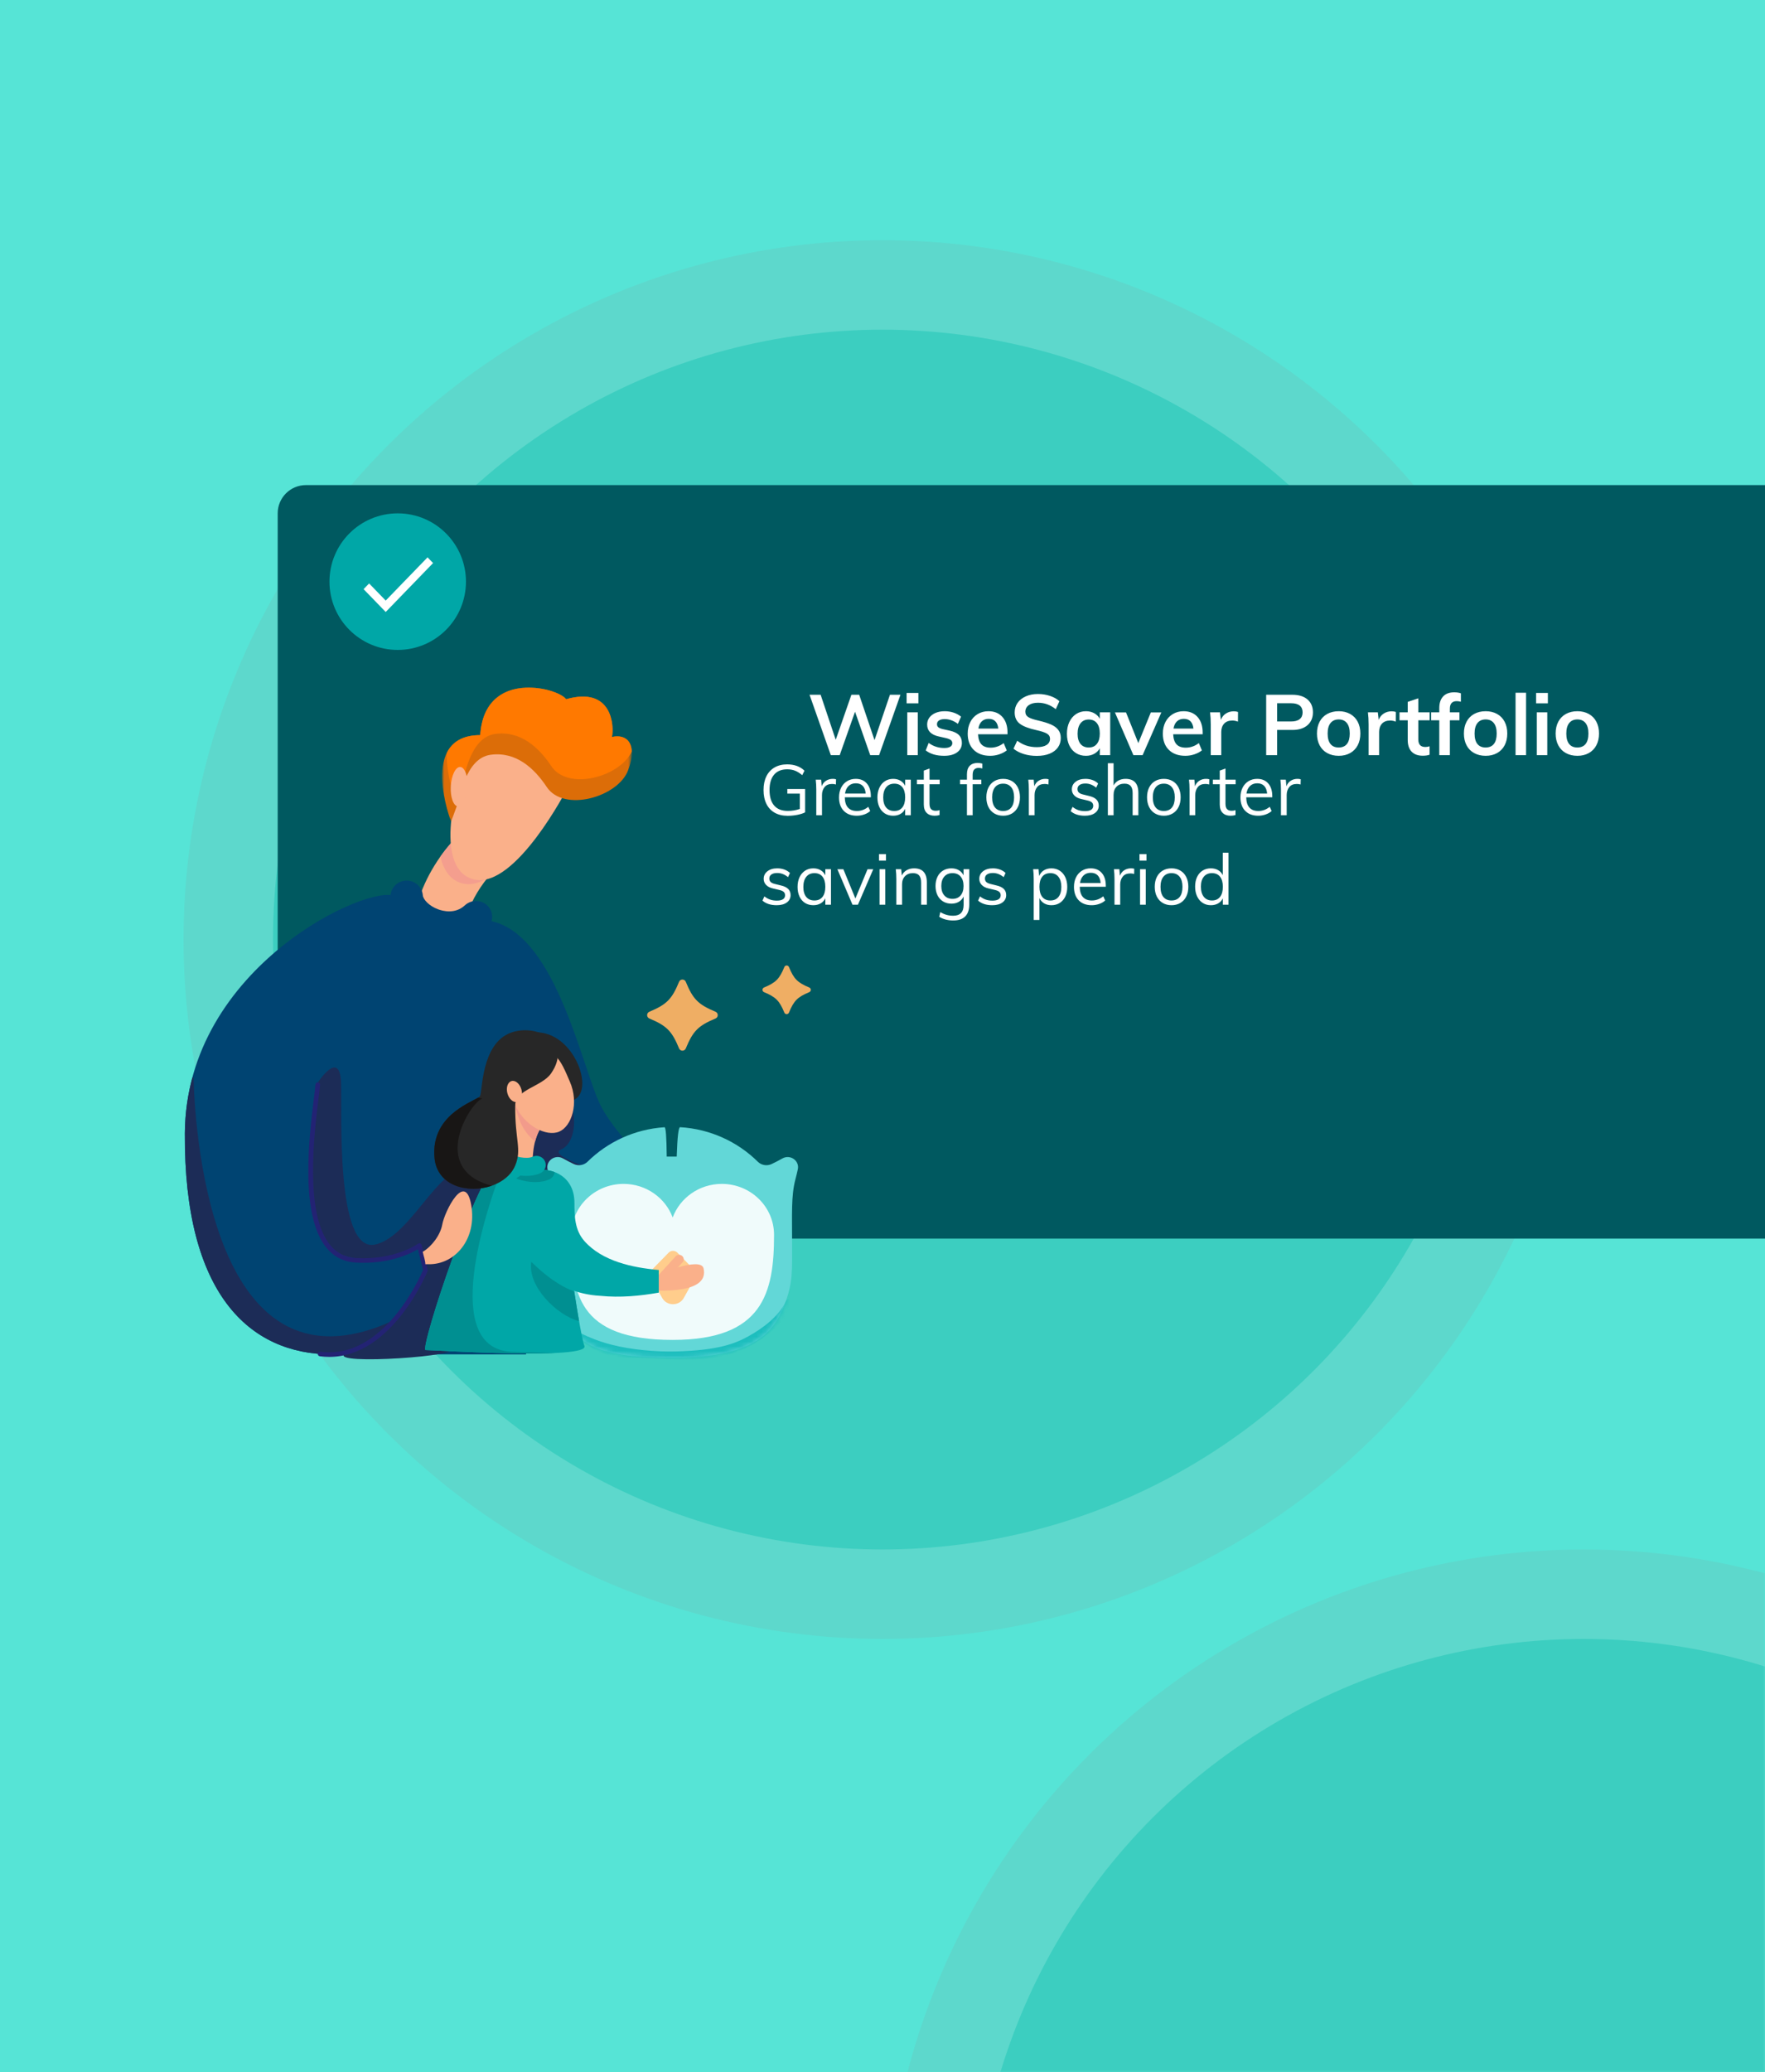 <?xml version="1.0" encoding="UTF-8"?>
<svg width="375px" height="440px" viewBox="0 0 375 440" version="1.1" xmlns="http://www.w3.org/2000/svg" xmlns:xlink="http://www.w3.org/1999/xlink">
    <title>graphic/walkthrough/1-pathed</title>
    <defs>
        <rect id="path-1" x="0" y="0" width="375" height="440"></rect>
        <filter x="-13.7%" y="-28.8%" width="127.5%" height="157.5%" filterUnits="objectBoundingBox" id="filter-3">
            <feOffset dx="10" dy="14" in="SourceAlpha" result="shadowOffsetOuter1"></feOffset>
            <feGaussianBlur stdDeviation="5" in="shadowOffsetOuter1" result="shadowBlurOuter1"></feGaussianBlur>
            <feColorMatrix values="0 0 0 0 0   0 0 0 0 0   0 0 0 0 0  0 0 0 0.15 0" type="matrix" in="shadowBlurOuter1" result="shadowMatrixOuter1"></feColorMatrix>
            <feMerge>
                <feMergeNode in="shadowMatrixOuter1"></feMergeNode>
                <feMergeNode in="SourceGraphic"></feMergeNode>
            </feMerge>
        </filter>
        <polygon id="path-4" points="0.004 -0 40.31 -0 40.31 28.463 0.004 28.463"></polygon>
        <path d="M52.003,24.564 C52.012,18.599 51.773,14.553 52.727,11.003 C52.905,10.342 53.068,9.657 53.221,8.946 C53.617,7.118 51.61,5.7 49.944,6.638 C49.198,7.058 48.421,7.466 47.645,7.829 C46.657,8.291 45.486,8.087 44.718,7.328 C40.459,3.123 34.662,0.388 28.219,-9.02898433e-15 C27.869,-0.021 27.626,2.059 27.489,6.241 L25.37,6.241 C25.329,2.069 25.171,-0.008 24.895,0.01 C18.513,0.431 12.775,3.155 8.55,7.326 C7.782,8.085 6.609,8.289 5.622,7.827 C4.848,7.464 4.073,7.057 3.327,6.638 C1.662,5.7 -0.345,7.118 0.05,8.946 C0.204,9.652 0.365,10.332 0.541,10.989 C1.493,14.538 1.831,18.214 1.415,21.86 C1.314,22.748 1.262,23.65 1.262,24.564 C1.204,29.952 1.55,33.899 2.3,36.405 C4.975,45.346 8.613,48.961 26.698,48.961 C44.782,48.961 48.372,42.895 50.431,37.587 C52.209,33.003 51.995,30.53 52.003,24.564 Z" id="path-6"></path>
    </defs>
    <g id="graphic/walkthrough/1-pathed" stroke="none" stroke-width="1" fill="none" fill-rule="evenodd">
        <mask id="mask-2" fill="white">
            <use xlink:href="#path-1"></use>
        </mask>
        <use id="Mask" fill="#56E4D6" xlink:href="#path-1"></use>
        <circle id="Oval" fill="#5DD8CC" mask="url(#mask-2)" cx="187.5" cy="199.5" r="148.5"></circle>
        <circle id="Oval-Copy" fill="#3CCEC0" mask="url(#mask-2)" cx="187.5" cy="199.5" r="129.5"></circle>
        <circle id="Oval-Copy-3" fill="#5DD8CC" mask="url(#mask-2)" cx="336.5" cy="477.5" r="148.5"></circle>
        <circle id="Oval-Copy-2" fill="#3CCEC0" mask="url(#mask-2)" cx="336.5" cy="477.5" r="129.5"></circle>
        <g id="graphics/card" filter="url(#filter-3)" mask="url(#mask-2)">
            <g transform="translate(49, 89)">
                <path d="M6,0 L329,0 C332.314,0 335,2.686 335,6 L335,154 C335,157.314 332.314,160 329,160 L6,160 C2.686,160 0,157.314 0,154 L0,6 C0,2.686 2.686,0 6,0 Z" id="Mask" fill="#005960" fill-rule="evenodd"></path>
                <path d="M119.408,57.338 L122.666,48.122 L125.888,57.338 L127.778,57.338 L132.314,44.522 L130.082,44.522 L126.806,54.152 L123.548,44.522 L121.892,44.522 L118.562,54.08 L115.358,44.522 L113,44.522 L117.518,57.338 L119.408,57.338 Z M136.123,46.34 L136.123,44.126 L133.62,44.126 L133.62,46.34 L136.123,46.34 Z M135.996,57.338 L135.996,48.248 L133.764,48.248 L133.764,57.338 L135.996,57.338 Z M141.605,57.482 C142.769,57.482 143.687,57.236 144.359,56.744 C145.031,56.252 145.367,55.586 145.367,54.746 C145.367,54.062 145.16,53.507 144.746,53.081 C144.332,52.655 143.675,52.34 142.775,52.136 L142.775,52.136 L141.227,51.794 C140.807,51.686 140.51,51.554 140.336,51.398 C140.162,51.242 140.075,51.032 140.075,50.768 C140.075,50.432 140.219,50.168 140.507,49.976 C140.795,49.784 141.197,49.688 141.713,49.688 C142.673,49.688 143.609,50.024 144.521,50.696 L144.521,50.696 L145.187,49.166 C144.731,48.794 144.203,48.509 143.603,48.311 C143.003,48.113 142.379,48.014 141.731,48.014 C140.987,48.014 140.333,48.134 139.769,48.374 C139.205,48.614 138.767,48.947 138.455,49.373 C138.143,49.799 137.987,50.288 137.987,50.84 C137.987,52.172 138.815,53.018 140.471,53.378 L140.471,53.378 L141.983,53.72 C142.475,53.84 142.823,53.981 143.027,54.143 C143.231,54.305 143.333,54.524 143.333,54.8 C143.333,55.124 143.186,55.376 142.892,55.556 C142.598,55.736 142.181,55.826 141.641,55.826 C140.393,55.826 139.283,55.466 138.311,54.746 L138.311,54.746 L137.681,56.33 C138.653,57.098 139.961,57.482 141.605,57.482 Z M151.389,57.482 C152.037,57.482 152.677,57.377 153.306,57.167 C153.936,56.957 154.468,56.678 154.899,56.33 L154.899,56.33 L154.251,54.782 C153.399,55.43 152.476,55.754 151.48,55.754 C150.615,55.754 149.964,55.523 149.526,55.061 C149.089,54.599 148.845,53.882 148.798,52.91 L148.798,52.91 L155.061,52.91 L155.061,52.568 C155.061,51.152 154.698,50.039 153.972,49.229 C153.246,48.419 152.26,48.014 151.012,48.014 C150.16,48.014 149.398,48.215 148.726,48.617 C148.054,49.019 147.531,49.58 147.16,50.3 C146.787,51.02 146.601,51.842 146.601,52.766 C146.601,54.23 147.028,55.382 147.88,56.222 C148.732,57.062 149.901,57.482 151.389,57.482 Z M153.1,51.704 L148.869,51.704 C148.977,51.032 149.22,50.519 149.599,50.165 C149.976,49.811 150.465,49.634 151.065,49.634 C151.666,49.634 152.137,49.808 152.478,50.156 C152.821,50.504 153.028,51.02 153.1,51.704 L153.1,51.704 Z M161.282,57.5 C162.326,57.5 163.232,57.344 164,57.032 C164.768,56.72 165.356,56.279 165.764,55.709 C166.172,55.139 166.376,54.47 166.376,53.702 C166.376,53.006 166.196,52.427 165.836,51.965 C165.476,51.503 164.96,51.125 164.288,50.831 C163.616,50.537 162.746,50.264 161.678,50.012 C160.646,49.784 159.917,49.538 159.491,49.274 C159.065,49.01 158.852,48.626 158.852,48.122 C158.852,47.534 159.092,47.069 159.572,46.727 C160.052,46.385 160.706,46.214 161.534,46.214 C162.914,46.214 164.174,46.67 165.314,47.582 L165.314,47.582 L166.088,45.89 C165.572,45.41 164.909,45.035 164.099,44.765 C163.289,44.495 162.434,44.36 161.534,44.36 C160.55,44.36 159.683,44.528 158.933,44.864 C158.183,45.2 157.604,45.662 157.196,46.25 C156.788,46.838 156.584,47.51 156.584,48.266 C156.584,49.322 156.95,50.126 157.682,50.678 C158.414,51.23 159.584,51.68 161.192,52.028 C162.224,52.256 162.965,52.499 163.415,52.757 C163.865,53.015 164.09,53.384 164.09,53.864 C164.09,54.428 163.847,54.866 163.361,55.178 C162.875,55.49 162.188,55.646 161.3,55.646 C160.496,55.646 159.755,55.535 159.077,55.313 C158.399,55.091 157.748,54.746 157.124,54.278 L157.124,54.278 L156.332,55.97 C156.932,56.462 157.661,56.84 158.519,57.104 C159.377,57.368 160.298,57.5 161.282,57.5 Z M171.714,57.482 C172.375,57.482 172.963,57.341 173.478,57.059 C173.994,56.777 174.391,56.384 174.667,55.88 L174.667,55.88 L174.667,57.338 L176.881,57.338 L176.881,48.248 L174.667,48.248 L174.667,49.616 C174.391,49.112 173.994,48.719 173.478,48.437 C172.963,48.155 172.375,48.014 171.714,48.014 C170.935,48.014 170.238,48.215 169.626,48.617 C169.014,49.019 168.537,49.583 168.196,50.309 C167.853,51.035 167.683,51.866 167.683,52.802 C167.683,53.738 167.851,54.56 168.186,55.268 C168.523,55.976 168.996,56.522 169.608,56.906 C170.22,57.29 170.923,57.482 171.714,57.482 Z M172.327,55.718 C171.571,55.718 170.986,55.466 170.571,54.962 C170.157,54.458 169.951,53.738 169.951,52.802 C169.951,51.854 170.157,51.113 170.571,50.579 C170.986,50.045 171.565,49.778 172.309,49.778 C173.065,49.778 173.647,50.036 174.054,50.552 C174.463,51.068 174.667,51.806 174.667,52.766 C174.667,53.702 174.463,54.428 174.054,54.944 C173.647,55.46 173.071,55.718 172.327,55.718 Z M183.767,57.338 L187.745,48.266 L185.513,48.266 L182.849,54.782 L180.239,48.266 L177.881,48.266 L181.805,57.338 L183.767,57.338 Z M192.85,57.482 C193.498,57.482 194.137,57.377 194.767,57.167 C195.397,56.957 195.928,56.678 196.359,56.33 L196.359,56.33 L195.712,54.782 C194.859,55.43 193.935,55.754 192.94,55.754 C192.076,55.754 191.424,55.523 190.987,55.061 C190.548,54.599 190.305,53.882 190.257,52.91 L190.257,52.91 L196.522,52.91 L196.522,52.568 C196.522,51.152 196.159,50.039 195.433,49.229 C194.707,48.419 193.72,48.014 192.471,48.014 C191.619,48.014 190.857,48.215 190.185,48.617 C189.513,49.019 188.992,49.58 188.619,50.3 C188.248,51.02 188.061,51.842 188.061,52.766 C188.061,54.23 188.488,55.382 189.339,56.222 C190.191,57.062 191.362,57.482 192.85,57.482 Z M194.56,51.704 L190.329,51.704 C190.438,51.032 190.68,50.519 191.059,50.165 C191.436,49.811 191.925,49.634 192.525,49.634 C193.125,49.634 193.596,49.808 193.939,50.156 C194.28,50.504 194.488,51.02 194.56,51.704 L194.56,51.704 Z M200.474,57.338 L200.474,52.424 C200.474,51.692 200.675,51.104 201.077,50.66 C201.479,50.216 202.064,49.994 202.832,49.994 C203.24,49.994 203.636,50.072 204.02,50.228 L204.02,50.228 L204.038,48.176 C203.786,48.08 203.486,48.032 203.138,48.032 C202.514,48.032 201.956,48.188 201.464,48.5 C200.972,48.812 200.612,49.262 200.384,49.85 L200.384,49.85 L200.204,48.248 L198.098,48.248 C198.194,49.004 198.242,49.862 198.242,50.822 L198.242,50.822 L198.242,57.338 L200.474,57.338 Z M212.339,57.338 L212.339,51.992 L215.579,51.992 C216.947,51.992 218.018,51.656 218.792,50.984 C219.566,50.312 219.953,49.4 219.953,48.248 C219.953,47.096 219.569,46.187 218.801,45.521 C218.033,44.855 216.959,44.522 215.579,44.522 L215.579,44.522 L210.017,44.522 L210.017,57.338 L212.339,57.338 Z M215.309,50.192 L212.339,50.192 L212.339,46.322 L215.309,46.322 C216.125,46.322 216.737,46.487 217.145,46.817 C217.553,47.147 217.757,47.63 217.757,48.266 C217.757,48.89 217.55,49.367 217.136,49.697 C216.722,50.027 216.113,50.192 215.309,50.192 L215.309,50.192 Z M225.435,57.482 C226.347,57.482 227.151,57.29 227.847,56.906 C228.543,56.522 229.081,55.973 229.458,55.259 C229.837,54.545 230.025,53.708 230.025,52.748 C230.025,51.788 229.837,50.951 229.458,50.237 C229.081,49.523 228.543,48.974 227.847,48.59 C227.151,48.206 226.347,48.014 225.435,48.014 C224.512,48.014 223.698,48.206 222.996,48.59 C222.294,48.974 221.755,49.523 221.376,50.237 C220.999,50.951 220.81,51.788 220.81,52.748 C220.81,53.708 220.999,54.545 221.376,55.259 C221.755,55.973 222.294,56.522 222.996,56.906 C223.698,57.29 224.512,57.482 225.435,57.482 Z M225.417,55.718 C224.661,55.718 224.083,55.469 223.68,54.971 C223.279,54.473 223.077,53.732 223.077,52.748 C223.077,51.776 223.281,51.035 223.69,50.525 C224.097,50.015 224.679,49.76 225.435,49.76 C226.179,49.76 226.756,50.015 227.163,50.525 C227.571,51.035 227.775,51.776 227.775,52.748 C227.775,53.732 227.575,54.473 227.173,54.971 C226.77,55.469 226.185,55.718 225.417,55.718 Z M234.014,57.338 L234.014,52.424 C234.014,51.692 234.215,51.104 234.617,50.66 C235.019,50.216 235.604,49.994 236.372,49.994 C236.78,49.994 237.176,50.072 237.56,50.228 L237.56,50.228 L237.578,48.176 C237.326,48.08 237.026,48.032 236.678,48.032 C236.054,48.032 235.496,48.188 235.004,48.5 C234.512,48.812 234.152,49.262 233.924,49.85 L233.924,49.85 L233.744,48.248 L231.638,48.248 C231.734,49.004 231.782,49.862 231.782,50.822 L231.782,50.822 L231.782,57.338 L234.014,57.338 Z M243.294,57.464 C243.858,57.464 244.339,57.392 244.734,57.248 L244.734,57.248 L244.734,55.466 C244.411,55.562 244.111,55.61 243.834,55.61 C242.839,55.61 242.34,55.076 242.34,54.008 L242.34,54.008 L242.34,49.94 L244.752,49.94 L244.752,48.248 L242.34,48.248 L242.34,45.278 L240.09,46.034 L240.09,48.248 L238.345,48.248 L238.345,49.94 L240.09,49.94 L240.09,54.116 C240.09,55.196 240.367,56.024 240.918,56.6 C241.47,57.176 242.262,57.464 243.294,57.464 Z M249.047,57.338 L249.047,49.94 L251.081,49.94 L251.081,48.248 L249.047,48.248 L249.047,47.474 C249.047,46.406 249.533,45.872 250.505,45.872 C250.757,45.872 251.051,45.914 251.387,45.998 L251.387,45.998 L251.387,44.216 C251.003,44.072 250.529,44 249.965,44 C248.945,44 248.162,44.291 247.616,44.873 C247.07,45.455 246.797,46.286 246.797,47.366 L246.797,47.366 L246.797,48.248 L245.069,48.248 L245.069,49.94 L246.797,49.94 L246.797,57.338 L249.047,57.338 Z M256.654,57.482 C257.565,57.482 258.37,57.29 259.065,56.906 C259.762,56.522 260.298,55.973 260.676,55.259 C261.055,54.545 261.243,53.708 261.243,52.748 C261.243,51.788 261.055,50.951 260.676,50.237 C260.298,49.523 259.762,48.974 259.065,48.59 C258.37,48.206 257.565,48.014 256.654,48.014 C255.73,48.014 254.917,48.206 254.214,48.59 C253.512,48.974 252.972,49.523 252.595,50.237 C252.216,50.951 252.028,51.788 252.028,52.748 C252.028,53.708 252.216,54.545 252.595,55.259 C252.972,55.973 253.512,56.522 254.214,56.906 C254.917,57.29 255.73,57.482 256.654,57.482 Z M256.635,55.718 C255.88,55.718 255.3,55.469 254.899,54.971 C254.496,54.473 254.296,53.732 254.296,52.748 C254.296,51.776 254.5,51.035 254.907,50.525 C255.315,50.015 255.898,49.76 256.654,49.76 C257.397,49.76 257.974,50.015 258.382,50.525 C258.789,51.035 258.993,51.776 258.993,52.748 C258.993,53.732 258.793,54.473 258.39,54.971 C257.988,55.469 257.404,55.718 256.635,55.718 Z M265.232,57.338 L265.232,44.09 L263,44.09 L263,57.338 L265.232,57.338 Z M269.868,46.34 L269.868,44.126 L267.366,44.126 L267.366,46.34 L269.868,46.34 Z M269.743,57.338 L269.743,48.248 L267.51,48.248 L267.51,57.338 L269.743,57.338 Z M276.143,57.482 C277.055,57.482 277.859,57.29 278.555,56.906 C279.251,56.522 279.788,55.973 280.166,55.259 C280.544,54.545 280.733,53.708 280.733,52.748 C280.733,51.788 280.544,50.951 280.166,50.237 C279.788,49.523 279.251,48.974 278.555,48.59 C277.859,48.206 277.055,48.014 276.143,48.014 C275.219,48.014 274.406,48.206 273.704,48.59 C273.002,48.974 272.462,49.523 272.084,50.237 C271.706,50.951 271.517,51.788 271.517,52.748 C271.517,53.708 271.706,54.545 272.084,55.259 C272.462,55.973 273.002,56.522 273.704,56.906 C274.406,57.29 275.219,57.482 276.143,57.482 Z M276.125,55.718 C275.369,55.718 274.79,55.469 274.388,54.971 C273.986,54.473 273.785,53.732 273.785,52.748 C273.785,51.776 273.989,51.035 274.397,50.525 C274.805,50.015 275.387,49.76 276.143,49.76 C276.887,49.76 277.463,50.015 277.871,50.525 C278.279,51.035 278.483,51.776 278.483,52.748 C278.483,53.732 278.282,54.473 277.88,54.971 C277.478,55.469 276.893,55.718 276.125,55.718 Z" id="WiseSaverPortfolio" fill="#FFFFFF" fill-rule="nonzero"></path>
                <g id="Stacked-Group" stroke-width="1" fill="none" fill-rule="evenodd" transform="translate(120, 114)"></g>
            </g>
        </g>
        <g id="icon/circle/tick/ON" mask="url(#mask-2)">
            <g transform="translate(70, 109)">
                <circle id="Oval" fill="#00A7A7" cx="14.5" cy="14.5" r="14.5"></circle>
                <g id="Group" stroke-width="1" fill="none" transform="translate(6.525, 8.7)">
                    <g id="Group-28" transform="translate(0.242, 0.161)" fill="#FFFFFF">
                        <polygon id="Shape" points="5.181 9.659 1.658 6.024 0.483 7.236 5.181 12.083 15.247 1.695 14.073 0.483"></polygon>
                    </g>
                </g>
            </g>
        </g>
        <g id="Image/wisesaver_family" mask="url(#mask-2)">
            <g transform="translate(39, 146)" id="Group-155">
                <g>
                    <path d="M54.933,60.074 C52.754,60.074 50.702,58.77 49.883,56.655 C46.062,46.779 54.546,33.276 62.064,28.318 C64.542,26.689 67.894,27.331 69.56,29.759 C71.223,32.186 70.566,35.476 68.092,37.109 C63.514,40.125 58.457,48.96 59.982,52.899 C61.038,55.634 59.635,58.691 56.847,59.728 C56.217,59.962 55.569,60.074 54.933,60.074" id="Fill-60" fill="#FAB08A"></path>
                    <path d="M69.559,29.759 C67.894,27.331 64.542,26.689 62.064,28.319 C59.504,30.008 56.831,32.689 54.57,35.879 C55.281,38.913 56.845,41.236 59.787,41.677 C61.377,41.915 62.998,41.401 64.588,40.411 C65.708,39.048 66.915,37.883 68.092,37.108 C70.565,35.476 71.223,32.187 69.559,29.759" id="Fill-62" fill="#F49E8E"></path>
                    <path d="M59.707,17.445 C57.592,21.098 53.188,39.03 61.908,40.773 C70.631,42.517 81.467,21.513 81.467,21.513 C81.467,21.513 63.434,8.81 61.571,13.127 L59.707,17.445 Z" id="Fill-64" fill="#FAB08A"></path>
                    <g id="Group-68" transform="translate(54.94, 0)">
                        <mask id="mask-5" fill="white">
                            <use xlink:href="#path-4"></use>
                        </mask>
                        <g id="Clip-67"></g>
                        <path d="M3.429,24.29 C3.776,23.647 4.901,14.984 10.302,14.261 C15.702,13.539 19.575,17.123 22.22,21.099 C25.847,26.555 37.384,23.246 39.511,17.55 C41.638,11.855 39.184,9.769 36.075,10.49 C36.566,8.164 36.157,-0.339 26.338,2.468 C24.539,-0.02 8.992,-3.951 8.092,10.089 C-5.215,10.108 1.907,28.463 1.907,28.463 L3.429,24.29 Z" id="Fill-66" fill="#DC6D08" mask="url(#mask-5)"></path>
                    </g>
                    <path d="M95.235,13.558 C95.119,10.905 93.239,9.974 91.016,10.49 C91.506,8.164 91.096,-0.339 81.278,2.469 C79.705,0.293 67.616,-2.988 64.007,5.617 C64.006,5.633 64.003,5.647 64.002,5.663 C63.997,5.663 63.993,5.664 63.988,5.664 C63.481,6.888 63.144,8.35 63.032,10.089 C59.147,10.095 57.011,11.669 55.923,13.889 C55.779,18.78 57.817,24.038 57.817,24.038 L59.338,19.864 C59.685,19.222 60.811,10.559 66.211,9.836 C71.611,9.114 75.485,12.697 78.129,16.674 C81.663,21.989 92.702,18.984 95.235,13.558" id="Fill-69" fill="#FF7900"></path>
                    <path d="M60.327,21.134 C60.201,23.447 59.303,25.279 58.323,25.227 C57.342,25.177 56.65,23.26 56.775,20.948 C56.902,18.636 57.8,16.803 58.779,16.854 C59.759,16.905 60.452,18.821 60.327,21.134" id="Fill-71" fill="#FAB08A"></path>
                    <path d="M44.95,44.346 C39.973,41.378 0.488,58.968 0.276,94.649 C0.074,128.587 13.858,141.584 31.531,141.584 L72.769,141.584 L70.479,107.646 L106.152,123.052 L108.864,111.202 C108.864,111.202 92.579,96.936 88.504,88.512 C84.429,80.088 78.783,50.88 64.177,49.401 C59.97,48.975 56.65,51.326 44.95,44.346" id="Fill-73" fill="#004472"></path>
                    <path d="M101.271,104.073 C93.699,105.338 76.687,99.531 80.155,98.099 C84.213,96.423 83.779,86.93 79.514,85.834 L70.299,85.754 C70.299,85.754 62.527,104.1 62.681,104.467 C62.784,104.715 67.764,111.385 71.026,115.745 L70.479,107.647 L102.594,121.515 C103.833,121.252 105.244,120.951 106.703,120.642 L108.865,111.202 C108.865,111.202 105.402,108.166 101.271,104.073" id="Fill-75" fill="#1C2C57"></path>
                    <path d="M33.461,83.82 C33.705,89.588 32.197,120.077 40.682,118.255 C49.167,116.433 55.433,97.617 62.766,103.156 C70.099,108.696 59.235,139.29 56.522,140.898 C53.81,142.508 24.523,144.021 37.132,140.331 C48.055,133.513 51.332,123.632 51.332,123.632 L50.805,119.807 L49.889,118.734 L42.728,121.39 C42.728,121.39 32.567,122.538 29.489,117.2 C26.411,111.864 27.322,94.394 27.322,94.394 L28.552,83.821 C28.552,83.821 33.159,76.706 33.461,83.82" id="Fill-77" fill="#1C2C57"></path>
                    <path d="M53.749,141.584 C59.1,136.942 78.891,118.902 44.265,134.526 C4.823,152.326 2.35,90.764 2.109,82.849 L1.874,82.787 C0.878,86.488 0.301,90.441 0.276,94.65 C0.075,128.587 13.858,141.584 31.531,141.584 L53.749,141.584 Z" id="Fill-79" fill="#1C2C57"></path>
                    <path d="M56.422,54.263 C54.833,54.263 53.199,53.964 51.581,53.354 C47.266,51.729 44.281,48.3 43.979,44.617 C43.827,42.762 45.236,41.138 47.128,40.988 C49.018,40.833 50.676,42.221 50.83,44.076 C50.903,44.976 52.127,46.34 54.044,47.063 C55.076,47.451 57.699,48.149 59.773,46.228 C61.153,44.952 63.326,45.013 64.63,46.365 C65.933,47.718 65.871,49.85 64.493,51.128 C62.264,53.193 59.426,54.263 56.422,54.263" id="Fill-85" fill="#004472"></path>
                    <g id="piggy-bank" transform="translate(76.421, 93.267)">
                        <g id="Group-25" transform="translate(0.866, 0.07)">
                            <g id="Path-68">
                                <mask id="mask-7" fill="white">
                                    <use xlink:href="#path-6"></use>
                                </mask>
                                <use id="Mask" fill="#62D7D7" xlink:href="#path-6"></use>
                                <path d="M50.644,37.03 C49.121,40.206 45.894,42.646 42.633,44.449 C39.589,46.131 35.855,47.366 27.57,47.617 C23.123,47.753 17.812,47.243 13.718,46.204 C8.042,44.764 4.804,42.362 5.095,42.798 C6.728,45.246 8.144,46.118 8.809,46.543 C12.75,49.063 16.9,48.961 18.566,48.961 C26.364,48.961 36.442,51.191 45.217,45.169 C53.993,39.146 51.544,35.151 50.644,37.03 Z" fill="#1DBEBE" mask="url(#mask-7)"></path>
                            </g>
                            <path d="M37.072,12.04 C32.27,12.04 28.181,15.013 26.634,19.173 C25.086,15.013 20.998,12.04 16.196,12.04 C10.065,12.04 5.095,16.886 5.095,22.863 C5.095,35.182 6.314,45.169 26.634,45.169 C45.825,45.169 48.172,35.182 48.172,22.863 C48.172,16.886 43.202,12.04 37.072,12.04" id="Fill-4" fill="#FFFFFF" opacity="0.901"></path>
                            <path d="M28.982,36.273 L31.447,31.861 C31.722,31.368 31.641,30.749 31.249,30.349 L27.621,26.638 C27.12,26.127 26.275,26.127 25.775,26.638 L22.146,30.349 C21.754,30.749 21.673,31.368 21.948,31.861 L24.414,36.273 C25.393,38.025 28.003,38.025 28.982,36.273" id="Fill-10" fill="#FFCD8C"></path>
                        </g>
                    </g>
                    <path d="M30.97,142.11 C30.309,142.11 29.635,142.066 28.945,141.975 C28.676,141.939 28.487,141.696 28.524,141.433 C28.561,141.17 28.806,140.974 29.077,141.021 C42.37,142.771 50.141,125.41 50.88,123.674 L49.799,119.254 C48.21,120.199 43.591,122.486 36.585,122.088 C34.115,121.947 32.063,120.941 30.489,119.096 C24.613,112.208 26.687,95.357 27.684,87.259 C27.841,85.986 27.967,84.958 28.023,84.261 C28.045,83.997 28.282,83.805 28.553,83.821 C28.823,83.841 29.024,84.073 29.003,84.339 C28.945,85.045 28.818,86.085 28.659,87.374 C27.755,94.715 25.64,111.91 31.243,118.478 C32.635,120.112 34.452,121.001 36.642,121.126 C44.89,121.593 49.774,118.126 49.821,118.09 C49.955,117.994 50.129,117.97 50.282,118.025 C50.436,118.081 50.553,118.208 50.591,118.366 L51.873,123.6 C51.896,123.697 51.889,123.797 51.852,123.888 C51.776,124.08 44.384,142.109 30.97,142.11" id="Fill-89" fill="#232374"></path>
                    <path d="M72.589,73.519 C82.118,70.834 87.777,85.33 82.967,87.512 C78.16,89.694 66.249,75.313 72.589,73.519" id="Fill-121" fill="#272727"></path>
                    <path d="M70.021,104.433 C70.148,104.45 70.282,104.465 70.418,104.465 C72.415,104.526 74.079,102.983 74.139,101.02 C74.195,98.931 74.32,94.582 77.139,91.959 C78.591,90.606 78.649,88.36 77.274,86.942 C75.892,85.518 73.606,85.458 72.152,86.809 C67.169,91.452 66.973,98.256 66.902,100.821 C66.85,102.65 68.216,104.19 70.021,104.433" id="Fill-123" fill="#FAB08A"></path>
                    <path d="M71.566,92.28 C71.032,91.052 70.658,89.836 70.466,88.687 C70.959,88.037 71.515,87.403 72.151,86.809 C73.606,85.458 75.892,85.517 77.274,86.942 C78.649,88.36 78.591,90.606 77.139,91.959 C75.814,93.187 75.095,94.806 74.692,96.386 C73.428,95.369 72.3,93.979 71.566,92.28" id="Fill-125" fill="#F29B8B"></path>
                    <path d="M82.081,83.681 C84.04,88.198 82.485,93.152 79.791,94.288 C77.095,95.421 72.368,93.06 70.411,88.54 C68.457,84.025 68.535,79.697 72.706,77.938 C78.799,75.36 80.123,79.16 82.081,83.681" id="Fill-127" fill="#FAB08A"></path>
                    <path d="M101.762,126.213 C101.529,126.213 101.294,126.131 101.107,125.967 C100.704,125.612 100.669,125.004 101.031,124.608 L104.55,120.757 C104.911,120.36 105.532,120.328 105.937,120.682 C106.339,121.037 106.374,121.645 106.012,122.04 L102.494,125.892 C102.3,126.104 102.031,126.213 101.762,126.213" id="Fill-129" fill="#FAB08A"></path>
                    <path d="M100.463,125.052 C100.463,124.583 109.882,120.764 110.478,123.298 C111.074,125.831 109.485,128.598 98.357,127.974 C98.357,126.337 100.463,125.052 100.463,125.052" id="Fill-131" fill="#FAB08A"></path>
                    <path d="M67.581,99.859 C62.549,102.555 50.19,140.297 51.417,140.658 C52.89,140.658 86.392,142.779 85.165,139.771 C83.938,136.762 79.854,106.285 79.854,106.285 L73.894,101.762 L67.581,99.859 Z" id="Fill-133" fill="#00A7A7"></path>
                    <path d="M100.964,123.657 C100.957,123.657 100.948,123.657 100.942,123.656 C95.421,123.165 88.994,121.822 85.188,117.545 C83.105,115.203 83.05,112.291 83.046,109.344 C82.985,98.432 65.281,101.077 68.69,112.104 C71.465,121.077 78.37,128.617 88.554,129.145 C92.778,129.567 96.86,129.179 100.964,128.469 L100.964,123.657 Z" id="Fill-135" fill="#00A7A7"></path>
                    <path d="M78.836,102.87 C76.197,101.881 72.896,102.412 70.687,104.229 C71.86,104.699 73.306,104.996 74.707,104.996 C75.802,104.996 76.866,104.816 77.743,104.4 C78.377,104.101 78.765,103.509 78.836,102.87" id="Fill-137" fill="#008F91"></path>
                    <path d="M82.998,128.196 C78.656,126.713 74.568,122.577 73.887,121.925 C73.031,127.153 79.374,133.323 84.033,134.527 C83.712,132.689 83.358,130.512 82.998,128.196" id="Fill-139" fill="#008F91"></path>
                    <path d="M72.805,103.681 C71.088,103.681 69.298,103.24 68.035,102.574 C66.257,101.636 65.749,100.452 65.635,99.624 C65.49,98.571 66.244,97.601 67.32,97.46 C68.33,97.328 69.263,97.972 69.492,98.924 C70.12,99.57 72.906,100.199 74.131,99.619 C75.109,99.155 76.282,99.557 76.754,100.515 C77.226,101.471 76.817,102.623 75.841,103.086 C74.964,103.501 73.899,103.681 72.805,103.681" id="Fill-141" fill="#00A7A7"></path>
                    <path d="M51.417,140.658 C52.46,140.658 69.558,141.721 79.018,141.274 C76.654,141.214 73.696,141.138 69.97,141.043 C54.486,140.647 63.835,111.582 68.434,100.116 L67.581,99.859 C62.549,102.555 50.19,140.297 51.417,140.658" id="Fill-143" fill="#008F91"></path>
                    <path d="M70.479,101.452 C71.909,97.94 70.385,96.132 70.465,88.687 C70.503,85.34 76.129,84.722 78.067,81.942 C82.8,75.139 74.864,71.226 69.434,73.314 C63.239,75.694 63.525,85.664 62.993,86.707 C62.461,87.751 52.438,90.197 53.318,99.858 C54.116,108.626 67.793,108.044 70.479,101.452" id="Fill-147" fill="#272727"></path>
                    <path d="M68.804,86.135 C69.134,87.362 70.067,88.182 70.892,87.972 C71.72,87.76 72.124,86.592 71.795,85.37 C71.468,84.143 70.532,83.321 69.705,83.538 C68.882,83.748 68.473,84.912 68.804,86.135" id="Fill-149" fill="#FAB08A"></path>
                    <path d="M61.108,109.814 C59.814,102.546 55.475,111.188 54.962,114.02 C54.566,116.195 52.78,118.642 50.804,119.807 C50.81,119.828 50.824,119.85 50.829,119.873 C50.997,120.673 51.37,121.668 51.375,122.432 C51.635,122.445 51.802,122.429 52.111,122.433 C57.678,122.514 62.401,117.081 61.108,109.814" id="Fill-151" fill="#FAB08A"></path>
                    <path d="M63.49,87.248 C63.49,87.248 63.138,87.182 62.554,87.076 C60.533,88.323 52.528,91.179 53.318,99.859 C53.867,105.894 60.52,107.499 65.488,105.762 C51.976,102.238 60.989,87.993 63.49,87.248" id="Fill-153" fill="#181615"></path>
                    <path d="M105.993,77.095 C105.68,77.095 105.399,76.906 105.279,76.615 C103.758,72.919 102.637,71.791 98.966,70.26 C98.677,70.139 98.489,69.856 98.489,69.541 C98.489,69.227 98.677,68.943 98.966,68.823 C102.637,67.291 103.758,66.163 105.279,62.467 C105.399,62.176 105.68,61.987 105.993,61.987 C106.305,61.987 106.587,62.176 106.706,62.467 C108.227,66.163 109.348,67.291 113.02,68.823 C113.309,68.943 113.497,69.227 113.497,69.541 C113.497,69.856 113.309,70.14 113.02,70.26 C109.348,71.79 108.227,72.919 106.706,76.615 C106.587,76.906 106.305,77.095 105.993,77.095" id="Fill-29" fill="#EFAE64"></path>
                    <path d="M128.135,69.34 C127.922,69.34 127.729,69.211 127.647,69.012 C126.606,66.482 125.839,65.71 123.326,64.662 C123.129,64.58 123,64.386 123,64.17 C123,63.955 123.129,63.761 123.326,63.679 C125.839,62.63 126.606,61.858 127.647,59.329 C127.729,59.13 127.922,59 128.135,59 C128.349,59 128.542,59.13 128.624,59.329 C129.665,61.858 130.432,62.63 132.945,63.679 C133.142,63.761 133.271,63.955 133.271,64.17 C133.271,64.386 133.142,64.58 132.945,64.662 C130.432,65.71 129.665,66.482 128.624,69.012 C128.542,69.211 128.349,69.34 128.135,69.34" id="Fill-29-Copy" fill="#EFAE64"></path>
                </g>
            </g>
        </g>
        <path d="M167.34,173.22 C168.04,173.22 168.73,173.153 169.41,173.018 C170.09,172.882 170.64,172.705 171.06,172.485 L171.06,172.485 L171.06,167.535 L167.28,167.535 L167.28,168.51 L169.935,168.51 L169.935,171.765 C169.115,172.045 168.26,172.185 167.37,172.185 C166.11,172.185 165.15,171.808 164.49,171.053 C163.83,170.298 163.5,169.195 163.5,167.745 C163.5,166.325 163.822,165.238 164.468,164.482 C165.113,163.727 166.04,163.35 167.25,163.35 C167.87,163.35 168.428,163.447 168.923,163.643 C169.417,163.838 169.925,164.155 170.445,164.595 L170.445,164.595 L170.925,163.65 C170.475,163.2 169.938,162.863 169.312,162.637 C168.688,162.412 168,162.3 167.25,162.3 C166.22,162.3 165.327,162.518 164.572,162.952 C163.817,163.387 163.238,164.012 162.833,164.827 C162.428,165.643 162.225,166.615 162.225,167.745 C162.225,168.885 162.428,169.865 162.833,170.685 C163.238,171.505 163.825,172.132 164.595,172.567 C165.365,173.002 166.28,173.22 167.34,173.22 Z M174.645,173.1 L174.645,168.795 C174.645,168.145 174.822,167.593 175.178,167.137 C175.532,166.683 176.075,166.455 176.805,166.455 C177.105,166.455 177.37,166.495 177.6,166.575 L177.6,166.575 L177.63,165.465 C177.42,165.405 177.19,165.375 176.94,165.375 C176.4,165.375 175.92,165.51 175.5,165.78 C175.08,166.05 174.775,166.44 174.585,166.95 L174.585,166.95 L174.465,165.555 L173.31,165.555 C173.39,166.185 173.43,166.89 173.43,167.67 L173.43,167.67 L173.43,173.1 L174.645,173.1 Z M182.04,173.205 C182.58,173.205 183.107,173.115 183.623,172.935 C184.137,172.755 184.56,172.51 184.89,172.2 L184.89,172.2 L184.485,171.315 C183.745,171.905 182.935,172.2 182.055,172.2 C181.225,172.2 180.593,171.955 180.157,171.465 C179.722,170.975 179.5,170.25 179.49,169.29 L179.49,169.29 L185.025,169.29 L185.025,169.065 C185.025,167.915 184.74,167.012 184.17,166.357 C183.6,165.702 182.815,165.375 181.815,165.375 C181.125,165.375 180.51,165.54 179.97,165.87 C179.43,166.2 179.01,166.662 178.71,167.257 C178.41,167.852 178.26,168.535 178.26,169.305 C178.26,170.515 178.595,171.468 179.265,172.162 C179.935,172.857 180.86,173.205 182.04,173.205 Z M183.93,168.495 L179.535,168.495 C179.645,167.805 179.898,167.27 180.292,166.89 C180.688,166.51 181.2,166.32 181.83,166.32 C182.46,166.32 182.952,166.505 183.308,166.875 C183.662,167.245 183.87,167.785 183.93,168.495 L183.93,168.495 Z M189.765,173.205 C190.355,173.205 190.873,173.077 191.317,172.822 C191.762,172.567 192.095,172.205 192.315,171.735 L192.315,171.735 L192.315,173.1 L193.515,173.1 L193.515,165.555 L192.315,165.555 L192.315,166.86 C192.085,166.39 191.75,166.025 191.31,165.765 C190.87,165.505 190.355,165.375 189.765,165.375 C189.105,165.375 188.523,165.54 188.018,165.87 C187.512,166.2 187.12,166.662 186.84,167.257 C186.56,167.852 186.42,168.54 186.42,169.32 C186.42,170.1 186.558,170.782 186.833,171.368 C187.107,171.952 187.498,172.405 188.002,172.725 C188.507,173.045 189.095,173.205 189.765,173.205 Z M190.005,172.2 C189.255,172.2 188.675,171.95 188.265,171.45 C187.855,170.95 187.65,170.24 187.65,169.32 C187.65,168.4 187.857,167.683 188.273,167.167 C188.688,166.653 189.265,166.395 190.005,166.395 C190.745,166.395 191.315,166.645 191.715,167.145 C192.115,167.645 192.315,168.36 192.315,169.29 C192.315,170.22 192.115,170.938 191.715,171.442 C191.315,171.947 190.745,172.2 190.005,172.2 Z M198.57,173.205 C198.96,173.205 199.31,173.155 199.62,173.055 L199.62,173.055 L199.62,172.02 C199.36,172.11 199.09,172.155 198.81,172.155 C198.39,172.155 198.065,172.042 197.835,171.817 C197.605,171.593 197.49,171.2 197.49,170.64 L197.49,170.64 L197.49,166.515 L199.65,166.515 L199.65,165.555 L197.49,165.555 L197.49,163.185 L196.275,163.62 L196.275,165.555 L194.805,165.555 L194.805,166.515 L196.275,166.515 L196.275,170.805 C196.275,171.595 196.477,172.192 196.882,172.597 C197.287,173.002 197.85,173.205 198.57,173.205 Z M206.655,173.1 L206.655,166.515 L208.5,166.515 L208.5,165.555 L206.655,165.555 L206.655,164.55 C206.655,164 206.768,163.613 206.993,163.387 C207.218,163.162 207.53,163.05 207.93,163.05 C208.17,163.05 208.43,163.09 208.71,163.17 L208.71,163.17 L208.71,162.135 C208.38,162.045 208.04,162 207.69,162 C206.98,162 206.428,162.202 206.032,162.607 C205.637,163.012 205.44,163.61 205.44,164.4 L205.44,164.4 L205.44,165.555 L203.97,165.555 L203.97,166.515 L205.44,166.515 L205.44,173.1 L206.655,173.1 Z M213.135,173.205 C213.845,173.205 214.47,173.045 215.01,172.725 C215.55,172.405 215.968,171.95 216.262,171.36 C216.558,170.77 216.705,170.08 216.705,169.29 C216.705,168.5 216.558,167.81 216.262,167.22 C215.968,166.63 215.55,166.175 215.01,165.855 C214.47,165.535 213.845,165.375 213.135,165.375 C212.425,165.375 211.8,165.535 211.26,165.855 C210.72,166.175 210.303,166.63 210.007,167.22 C209.713,167.81 209.565,168.5 209.565,169.29 C209.565,170.08 209.713,170.77 210.007,171.36 C210.303,171.95 210.72,172.405 211.26,172.725 C211.8,173.045 212.425,173.205 213.135,173.205 Z M213.135,172.2 C212.385,172.2 211.808,171.952 211.403,171.458 C210.998,170.963 210.795,170.24 210.795,169.29 C210.795,168.37 211,167.657 211.41,167.153 C211.82,166.648 212.395,166.395 213.135,166.395 C213.865,166.395 214.435,166.648 214.845,167.153 C215.255,167.657 215.46,168.37 215.46,169.29 C215.46,170.24 215.26,170.963 214.86,171.458 C214.46,171.952 213.885,172.2 213.135,172.2 Z M219.81,173.1 L219.81,168.795 C219.81,168.145 219.988,167.593 220.343,167.137 C220.697,166.683 221.24,166.455 221.97,166.455 C222.27,166.455 222.535,166.495 222.765,166.575 L222.765,166.575 L222.795,165.465 C222.585,165.405 222.355,165.375 222.105,165.375 C221.565,165.375 221.085,165.51 220.665,165.78 C220.245,166.05 219.94,166.44 219.75,166.95 L219.75,166.95 L219.63,165.555 L218.475,165.555 C218.555,166.185 218.595,166.89 218.595,167.67 L218.595,167.67 L218.595,173.1 L219.81,173.1 Z M230.49,173.205 C231.4,173.205 232.12,173.01 232.65,172.62 C233.18,172.23 233.445,171.71 233.445,171.06 C233.445,170.52 233.275,170.083 232.935,169.748 C232.595,169.412 232.075,169.165 231.375,169.005 L231.375,169.005 L230.1,168.69 C229.69,168.59 229.393,168.45 229.208,168.27 C229.023,168.09 228.93,167.845 228.93,167.535 C228.93,167.165 229.077,166.877 229.373,166.673 C229.667,166.468 230.085,166.365 230.625,166.365 C231.435,166.365 232.195,166.66 232.905,167.25 L232.905,167.25 L233.31,166.365 C232.99,166.045 232.595,165.8 232.125,165.63 C231.655,165.46 231.155,165.375 230.625,165.375 C229.755,165.375 229.055,165.583 228.525,165.998 C227.995,166.412 227.73,166.95 227.73,167.61 C227.73,168.11 227.903,168.54 228.248,168.9 C228.593,169.26 229.08,169.51 229.71,169.65 L229.71,169.65 L230.985,169.95 C231.445,170.05 231.775,170.19 231.975,170.37 C232.175,170.55 232.275,170.79 232.275,171.09 C232.275,171.46 232.127,171.743 231.833,171.938 C231.537,172.132 231.105,172.23 230.535,172.23 C230.015,172.23 229.545,172.16 229.125,172.02 C228.705,171.88 228.29,171.65 227.88,171.33 L227.88,171.33 L227.475,172.23 C228.215,172.88 229.22,173.205 230.49,173.205 Z M236.595,173.1 L236.595,168.78 C236.595,168.05 236.805,167.47 237.225,167.04 C237.645,166.61 238.205,166.395 238.905,166.395 C239.505,166.395 239.945,166.558 240.225,166.882 C240.505,167.208 240.645,167.72 240.645,168.42 L240.645,168.42 L240.645,173.1 L241.86,173.1 L241.86,168.36 C241.86,166.37 240.955,165.375 239.145,165.375 C238.575,165.375 238.067,165.495 237.623,165.735 C237.178,165.975 236.835,166.325 236.595,166.785 L236.595,166.785 L236.595,162.06 L235.38,162.06 L235.38,173.1 L236.595,173.1 Z M247.275,173.205 C247.985,173.205 248.61,173.045 249.15,172.725 C249.69,172.405 250.107,171.95 250.403,171.36 C250.697,170.77 250.845,170.08 250.845,169.29 C250.845,168.5 250.697,167.81 250.403,167.22 C250.107,166.63 249.69,166.175 249.15,165.855 C248.61,165.535 247.985,165.375 247.275,165.375 C246.565,165.375 245.94,165.535 245.4,165.855 C244.86,166.175 244.442,166.63 244.148,167.22 C243.852,167.81 243.705,168.5 243.705,169.29 C243.705,170.08 243.852,170.77 244.148,171.36 C244.442,171.95 244.86,172.405 245.4,172.725 C245.94,173.045 246.565,173.205 247.275,173.205 Z M247.275,172.2 C246.525,172.2 245.947,171.952 245.542,171.458 C245.137,170.963 244.935,170.24 244.935,169.29 C244.935,168.37 245.14,167.657 245.55,167.153 C245.96,166.648 246.535,166.395 247.275,166.395 C248.005,166.395 248.575,166.648 248.985,167.153 C249.395,167.657 249.6,168.37 249.6,169.29 C249.6,170.24 249.4,170.963 249,171.458 C248.6,171.952 248.025,172.2 247.275,172.2 Z M253.95,173.1 L253.95,168.795 C253.95,168.145 254.127,167.593 254.482,167.137 C254.838,166.683 255.38,166.455 256.11,166.455 C256.41,166.455 256.675,166.495 256.905,166.575 L256.905,166.575 L256.935,165.465 C256.725,165.405 256.495,165.375 256.245,165.375 C255.705,165.375 255.225,165.51 254.805,165.78 C254.385,166.05 254.08,166.44 253.89,166.95 L253.89,166.95 L253.77,165.555 L252.615,165.555 C252.695,166.185 252.735,166.89 252.735,167.67 L252.735,167.67 L252.735,173.1 L253.95,173.1 Z M261.45,173.205 C261.84,173.205 262.19,173.155 262.5,173.055 L262.5,173.055 L262.5,172.02 C262.24,172.11 261.97,172.155 261.69,172.155 C261.27,172.155 260.945,172.042 260.715,171.817 C260.485,171.593 260.37,171.2 260.37,170.64 L260.37,170.64 L260.37,166.515 L262.53,166.515 L262.53,165.555 L260.37,165.555 L260.37,163.185 L259.155,163.62 L259.155,165.555 L257.685,165.555 L257.685,166.515 L259.155,166.515 L259.155,170.805 C259.155,171.595 259.358,172.192 259.762,172.597 C260.168,173.002 260.73,173.205 261.45,173.205 Z M267.33,173.205 C267.87,173.205 268.397,173.115 268.913,172.935 C269.428,172.755 269.85,172.51 270.18,172.2 L270.18,172.2 L269.775,171.315 C269.035,171.905 268.225,172.2 267.345,172.2 C266.515,172.2 265.882,171.955 265.447,171.465 C265.012,170.975 264.79,170.25 264.78,169.29 L264.78,169.29 L270.315,169.29 L270.315,169.065 C270.315,167.915 270.03,167.012 269.46,166.357 C268.89,165.702 268.105,165.375 267.105,165.375 C266.415,165.375 265.8,165.54 265.26,165.87 C264.72,166.2 264.3,166.662 264,167.257 C263.7,167.852 263.55,168.535 263.55,169.305 C263.55,170.515 263.885,171.468 264.555,172.162 C265.225,172.857 266.15,173.205 267.33,173.205 Z M269.22,168.495 L264.825,168.495 C264.935,167.805 265.188,167.27 265.582,166.89 C265.978,166.51 266.49,166.32 267.12,166.32 C267.75,166.32 268.243,166.505 268.598,166.875 C268.952,167.245 269.16,167.785 269.22,168.495 L269.22,168.495 Z M273.375,173.1 L273.375,168.795 C273.375,168.145 273.553,167.593 273.908,167.137 C274.262,166.683 274.805,166.455 275.535,166.455 C275.835,166.455 276.1,166.495 276.33,166.575 L276.33,166.575 L276.36,165.465 C276.15,165.405 275.92,165.375 275.67,165.375 C275.13,165.375 274.65,165.51 274.23,165.78 C273.81,166.05 273.505,166.44 273.315,166.95 L273.315,166.95 L273.195,165.555 L272.04,165.555 C272.12,166.185 272.16,166.89 272.16,167.67 L272.16,167.67 L272.16,173.1 L273.375,173.1 Z M165.015,192.205 C165.925,192.205 166.645,192.01 167.175,191.62 C167.705,191.23 167.97,190.71 167.97,190.06 C167.97,189.52 167.8,189.083 167.46,188.748 C167.12,188.412 166.6,188.165 165.9,188.005 L165.9,188.005 L164.625,187.69 C164.215,187.59 163.917,187.45 163.732,187.27 C163.548,187.09 163.455,186.845 163.455,186.535 C163.455,186.165 163.602,185.877 163.898,185.673 C164.192,185.468 164.61,185.365 165.15,185.365 C165.96,185.365 166.72,185.66 167.43,186.25 L167.43,186.25 L167.835,185.365 C167.515,185.045 167.12,184.8 166.65,184.63 C166.18,184.46 165.68,184.375 165.15,184.375 C164.28,184.375 163.58,184.583 163.05,184.998 C162.52,185.412 162.255,185.95 162.255,186.61 C162.255,187.11 162.428,187.54 162.773,187.9 C163.118,188.26 163.605,188.51 164.235,188.65 L164.235,188.65 L165.51,188.95 C165.97,189.05 166.3,189.19 166.5,189.37 C166.7,189.55 166.8,189.79 166.8,190.09 C166.8,190.46 166.653,190.743 166.357,190.938 C166.062,191.132 165.63,191.23 165.06,191.23 C164.54,191.23 164.07,191.16 163.65,191.02 C163.23,190.88 162.815,190.65 162.405,190.33 L162.405,190.33 L162,191.23 C162.74,191.88 163.745,192.205 165.015,192.205 Z M172.8,192.205 C173.39,192.205 173.907,192.077 174.352,191.822 C174.798,191.567 175.13,191.205 175.35,190.735 L175.35,190.735 L175.35,192.1 L176.55,192.1 L176.55,184.555 L175.35,184.555 L175.35,185.86 C175.12,185.39 174.785,185.025 174.345,184.765 C173.905,184.505 173.39,184.375 172.8,184.375 C172.14,184.375 171.558,184.54 171.053,184.87 C170.548,185.2 170.155,185.662 169.875,186.257 C169.595,186.852 169.455,187.54 169.455,188.32 C169.455,189.1 169.593,189.782 169.868,190.368 C170.143,190.952 170.532,191.405 171.037,191.725 C171.542,192.045 172.13,192.205 172.8,192.205 Z M173.04,191.2 C172.29,191.2 171.71,190.95 171.3,190.45 C170.89,189.95 170.685,189.24 170.685,188.32 C170.685,187.4 170.893,186.683 171.308,186.167 C171.722,185.653 172.3,185.395 173.04,185.395 C173.78,185.395 174.35,185.645 174.75,186.145 C175.15,186.645 175.35,187.36 175.35,188.29 C175.35,189.22 175.15,189.938 174.75,190.442 C174.35,190.947 173.78,191.2 173.04,191.2 Z M182.28,192.1 L185.535,184.57 L184.32,184.57 L181.74,190.78 L179.19,184.57 L177.915,184.57 L181.125,192.1 L182.28,192.1 Z M188.235,182.74 L188.235,181.36 L186.75,181.36 L186.75,182.74 L188.235,182.74 Z M188.085,192.1 L188.085,184.555 L186.87,184.555 L186.87,192.1 L188.085,192.1 Z M191.655,192.1 L191.655,187.78 C191.655,187.05 191.865,186.47 192.285,186.04 C192.705,185.61 193.265,185.395 193.965,185.395 C194.565,185.395 195.005,185.558 195.285,185.882 C195.565,186.208 195.705,186.72 195.705,187.42 L195.705,187.42 L195.705,192.1 L196.92,192.1 L196.92,187.36 C196.92,185.37 196.015,184.375 194.205,184.375 C193.615,184.375 193.09,184.507 192.63,184.773 C192.17,185.037 191.825,185.415 191.595,185.905 L191.595,185.905 L191.475,184.555 L190.32,184.555 C190.4,185.185 190.44,185.89 190.44,186.67 L190.44,186.67 L190.44,192.1 L191.655,192.1 Z M202.53,195.445 C203.65,195.445 204.498,195.157 205.072,194.583 C205.648,194.007 205.935,193.16 205.935,192.04 L205.935,192.04 L205.935,184.555 L204.72,184.555 L204.72,185.86 C204.49,185.39 204.153,185.025 203.708,184.765 C203.262,184.505 202.74,184.375 202.14,184.375 C201.48,184.375 200.893,184.53 200.377,184.84 C199.863,185.15 199.465,185.59 199.185,186.16 C198.905,186.73 198.765,187.385 198.765,188.125 C198.765,188.865 198.905,189.52 199.185,190.09 C199.465,190.66 199.863,191.1 200.377,191.41 C200.893,191.72 201.48,191.875 202.14,191.875 C202.75,191.875 203.278,191.743 203.722,191.477 C204.167,191.213 204.505,190.84 204.735,190.36 L204.735,190.36 L204.735,192.145 C204.735,192.905 204.55,193.477 204.18,193.863 C203.81,194.248 203.26,194.44 202.53,194.44 C202.02,194.44 201.553,194.38 201.127,194.26 C200.702,194.14 200.25,193.945 199.77,193.675 L199.77,193.675 L199.56,194.665 C200.39,195.185 201.38,195.445 202.53,195.445 Z M202.38,190.855 C201.64,190.855 201.058,190.613 200.632,190.127 C200.208,189.643 199.995,188.975 199.995,188.125 C199.995,187.275 200.208,186.607 200.632,186.123 C201.058,185.637 201.64,185.395 202.38,185.395 C203.11,185.395 203.683,185.637 204.097,186.123 C204.512,186.607 204.72,187.275 204.72,188.125 C204.72,188.975 204.512,189.643 204.097,190.127 C203.683,190.613 203.11,190.855 202.38,190.855 Z M210.825,192.205 C211.735,192.205 212.455,192.01 212.985,191.62 C213.515,191.23 213.78,190.71 213.78,190.06 C213.78,189.52 213.61,189.083 213.27,188.748 C212.93,188.412 212.41,188.165 211.71,188.005 L211.71,188.005 L210.435,187.69 C210.025,187.59 209.727,187.45 209.542,187.27 C209.357,187.09 209.265,186.845 209.265,186.535 C209.265,186.165 209.412,185.877 209.708,185.673 C210.002,185.468 210.42,185.365 210.96,185.365 C211.77,185.365 212.53,185.66 213.24,186.25 L213.24,186.25 L213.645,185.365 C213.325,185.045 212.93,184.8 212.46,184.63 C211.99,184.46 211.49,184.375 210.96,184.375 C210.09,184.375 209.39,184.583 208.86,184.998 C208.33,185.412 208.065,185.95 208.065,186.61 C208.065,187.11 208.238,187.54 208.583,187.9 C208.928,188.26 209.415,188.51 210.045,188.65 L210.045,188.65 L211.32,188.95 C211.78,189.05 212.11,189.19 212.31,189.37 C212.51,189.55 212.61,189.79 212.61,190.09 C212.61,190.46 212.463,190.743 212.167,190.938 C211.873,191.132 211.44,191.23 210.87,191.23 C210.35,191.23 209.88,191.16 209.46,191.02 C209.04,190.88 208.625,190.65 208.215,190.33 L208.215,190.33 L207.81,191.23 C208.55,191.88 209.555,192.205 210.825,192.205 Z M220.845,195.34 L220.845,190.705 C221.075,191.185 221.41,191.555 221.85,191.815 C222.29,192.075 222.805,192.205 223.395,192.205 C224.065,192.205 224.653,192.045 225.157,191.725 C225.662,191.405 226.055,190.952 226.335,190.368 C226.615,189.782 226.755,189.1 226.755,188.32 C226.755,187.54 226.615,186.852 226.335,186.257 C226.055,185.662 225.66,185.2 225.15,184.87 C224.64,184.54 224.055,184.375 223.395,184.375 C222.775,184.375 222.238,184.518 221.782,184.803 C221.327,185.088 220.995,185.49 220.785,186.01 L220.785,186.01 L220.665,184.555 L219.51,184.555 C219.59,185.185 219.63,185.89 219.63,186.67 L219.63,186.67 L219.63,195.34 L220.845,195.34 Z M223.17,191.2 C222.42,191.2 221.845,190.947 221.445,190.442 C221.045,189.938 220.845,189.22 220.845,188.29 C220.845,187.36 221.045,186.645 221.445,186.145 C221.845,185.645 222.42,185.395 223.17,185.395 C223.9,185.395 224.47,185.653 224.88,186.167 C225.29,186.683 225.495,187.4 225.495,188.32 C225.495,189.24 225.292,189.95 224.887,190.45 C224.482,190.95 223.91,191.2 223.17,191.2 Z M231.96,192.205 C232.5,192.205 233.028,192.115 233.542,191.935 C234.058,191.755 234.48,191.51 234.81,191.2 L234.81,191.2 L234.405,190.315 C233.665,190.905 232.855,191.2 231.975,191.2 C231.145,191.2 230.512,190.955 230.077,190.465 C229.643,189.975 229.42,189.25 229.41,188.29 L229.41,188.29 L234.945,188.29 L234.945,188.065 C234.945,186.915 234.66,186.012 234.09,185.357 C233.52,184.702 232.735,184.375 231.735,184.375 C231.045,184.375 230.43,184.54 229.89,184.87 C229.35,185.2 228.93,185.662 228.63,186.257 C228.33,186.852 228.18,187.535 228.18,188.305 C228.18,189.515 228.515,190.468 229.185,191.162 C229.855,191.857 230.78,192.205 231.96,192.205 Z M233.85,187.495 L229.455,187.495 C229.565,186.805 229.817,186.27 230.213,185.89 C230.607,185.51 231.12,185.32 231.75,185.32 C232.38,185.32 232.873,185.505 233.227,185.875 C233.583,186.245 233.79,186.785 233.85,187.495 L233.85,187.495 Z M238.005,192.1 L238.005,187.795 C238.005,187.145 238.183,186.593 238.537,186.137 C238.893,185.683 239.435,185.455 240.165,185.455 C240.465,185.455 240.73,185.495 240.96,185.575 L240.96,185.575 L240.99,184.465 C240.78,184.405 240.55,184.375 240.3,184.375 C239.76,184.375 239.28,184.51 238.86,184.78 C238.44,185.05 238.135,185.44 237.945,185.95 L237.945,185.95 L237.825,184.555 L236.67,184.555 C236.75,185.185 236.79,185.89 236.79,186.67 L236.79,186.67 L236.79,192.1 L238.005,192.1 Z M243.585,182.74 L243.585,181.36 L242.1,181.36 L242.1,182.74 L243.585,182.74 Z M243.435,192.1 L243.435,184.555 L242.22,184.555 L242.22,192.1 L243.435,192.1 Z M248.91,192.205 C249.62,192.205 250.245,192.045 250.785,191.725 C251.325,191.405 251.743,190.95 252.037,190.36 C252.333,189.77 252.48,189.08 252.48,188.29 C252.48,187.5 252.333,186.81 252.037,186.22 C251.743,185.63 251.325,185.175 250.785,184.855 C250.245,184.535 249.62,184.375 248.91,184.375 C248.2,184.375 247.575,184.535 247.035,184.855 C246.495,185.175 246.077,185.63 245.782,186.22 C245.488,186.81 245.34,187.5 245.34,188.29 C245.34,189.08 245.488,189.77 245.782,190.36 C246.077,190.95 246.495,191.405 247.035,191.725 C247.575,192.045 248.2,192.205 248.91,192.205 Z M248.91,191.2 C248.16,191.2 247.583,190.952 247.178,190.458 C246.773,189.963 246.57,189.24 246.57,188.29 C246.57,187.37 246.775,186.657 247.185,186.153 C247.595,185.648 248.17,185.395 248.91,185.395 C249.64,185.395 250.21,185.648 250.62,186.153 C251.03,186.657 251.235,187.37 251.235,188.29 C251.235,189.24 251.035,189.963 250.635,190.458 C250.235,190.952 249.66,191.2 248.91,191.2 Z M257.265,192.205 C257.855,192.205 258.373,192.077 258.817,191.822 C259.262,191.567 259.595,191.205 259.815,190.735 L259.815,190.735 L259.815,192.1 L261.015,192.1 L261.015,181.06 L259.8,181.06 L259.8,185.83 C259.58,185.37 259.25,185.012 258.81,184.757 C258.37,184.502 257.855,184.375 257.265,184.375 C256.605,184.375 256.02,184.535 255.51,184.855 C255,185.175 254.607,185.627 254.333,186.213 C254.058,186.798 253.92,187.48 253.92,188.26 C253.92,189.04 254.06,189.727 254.34,190.322 C254.62,190.917 255.012,191.38 255.518,191.71 C256.022,192.04 256.605,192.205 257.265,192.205 Z M257.505,191.2 C256.765,191.2 256.188,190.942 255.773,190.428 C255.357,189.912 255.15,189.19 255.15,188.26 C255.15,187.35 255.357,186.645 255.773,186.145 C256.188,185.645 256.765,185.395 257.505,185.395 C258.245,185.395 258.815,185.648 259.215,186.153 C259.615,186.657 259.815,187.37 259.815,188.29 C259.815,189.22 259.615,189.938 259.215,190.442 C258.815,190.947 258.245,191.2 257.505,191.2 Z" id="Greatforshortersavingsperiod" fill="#FFFFFF" fill-rule="nonzero" mask="url(#mask-2)"></path>
    </g>
</svg>